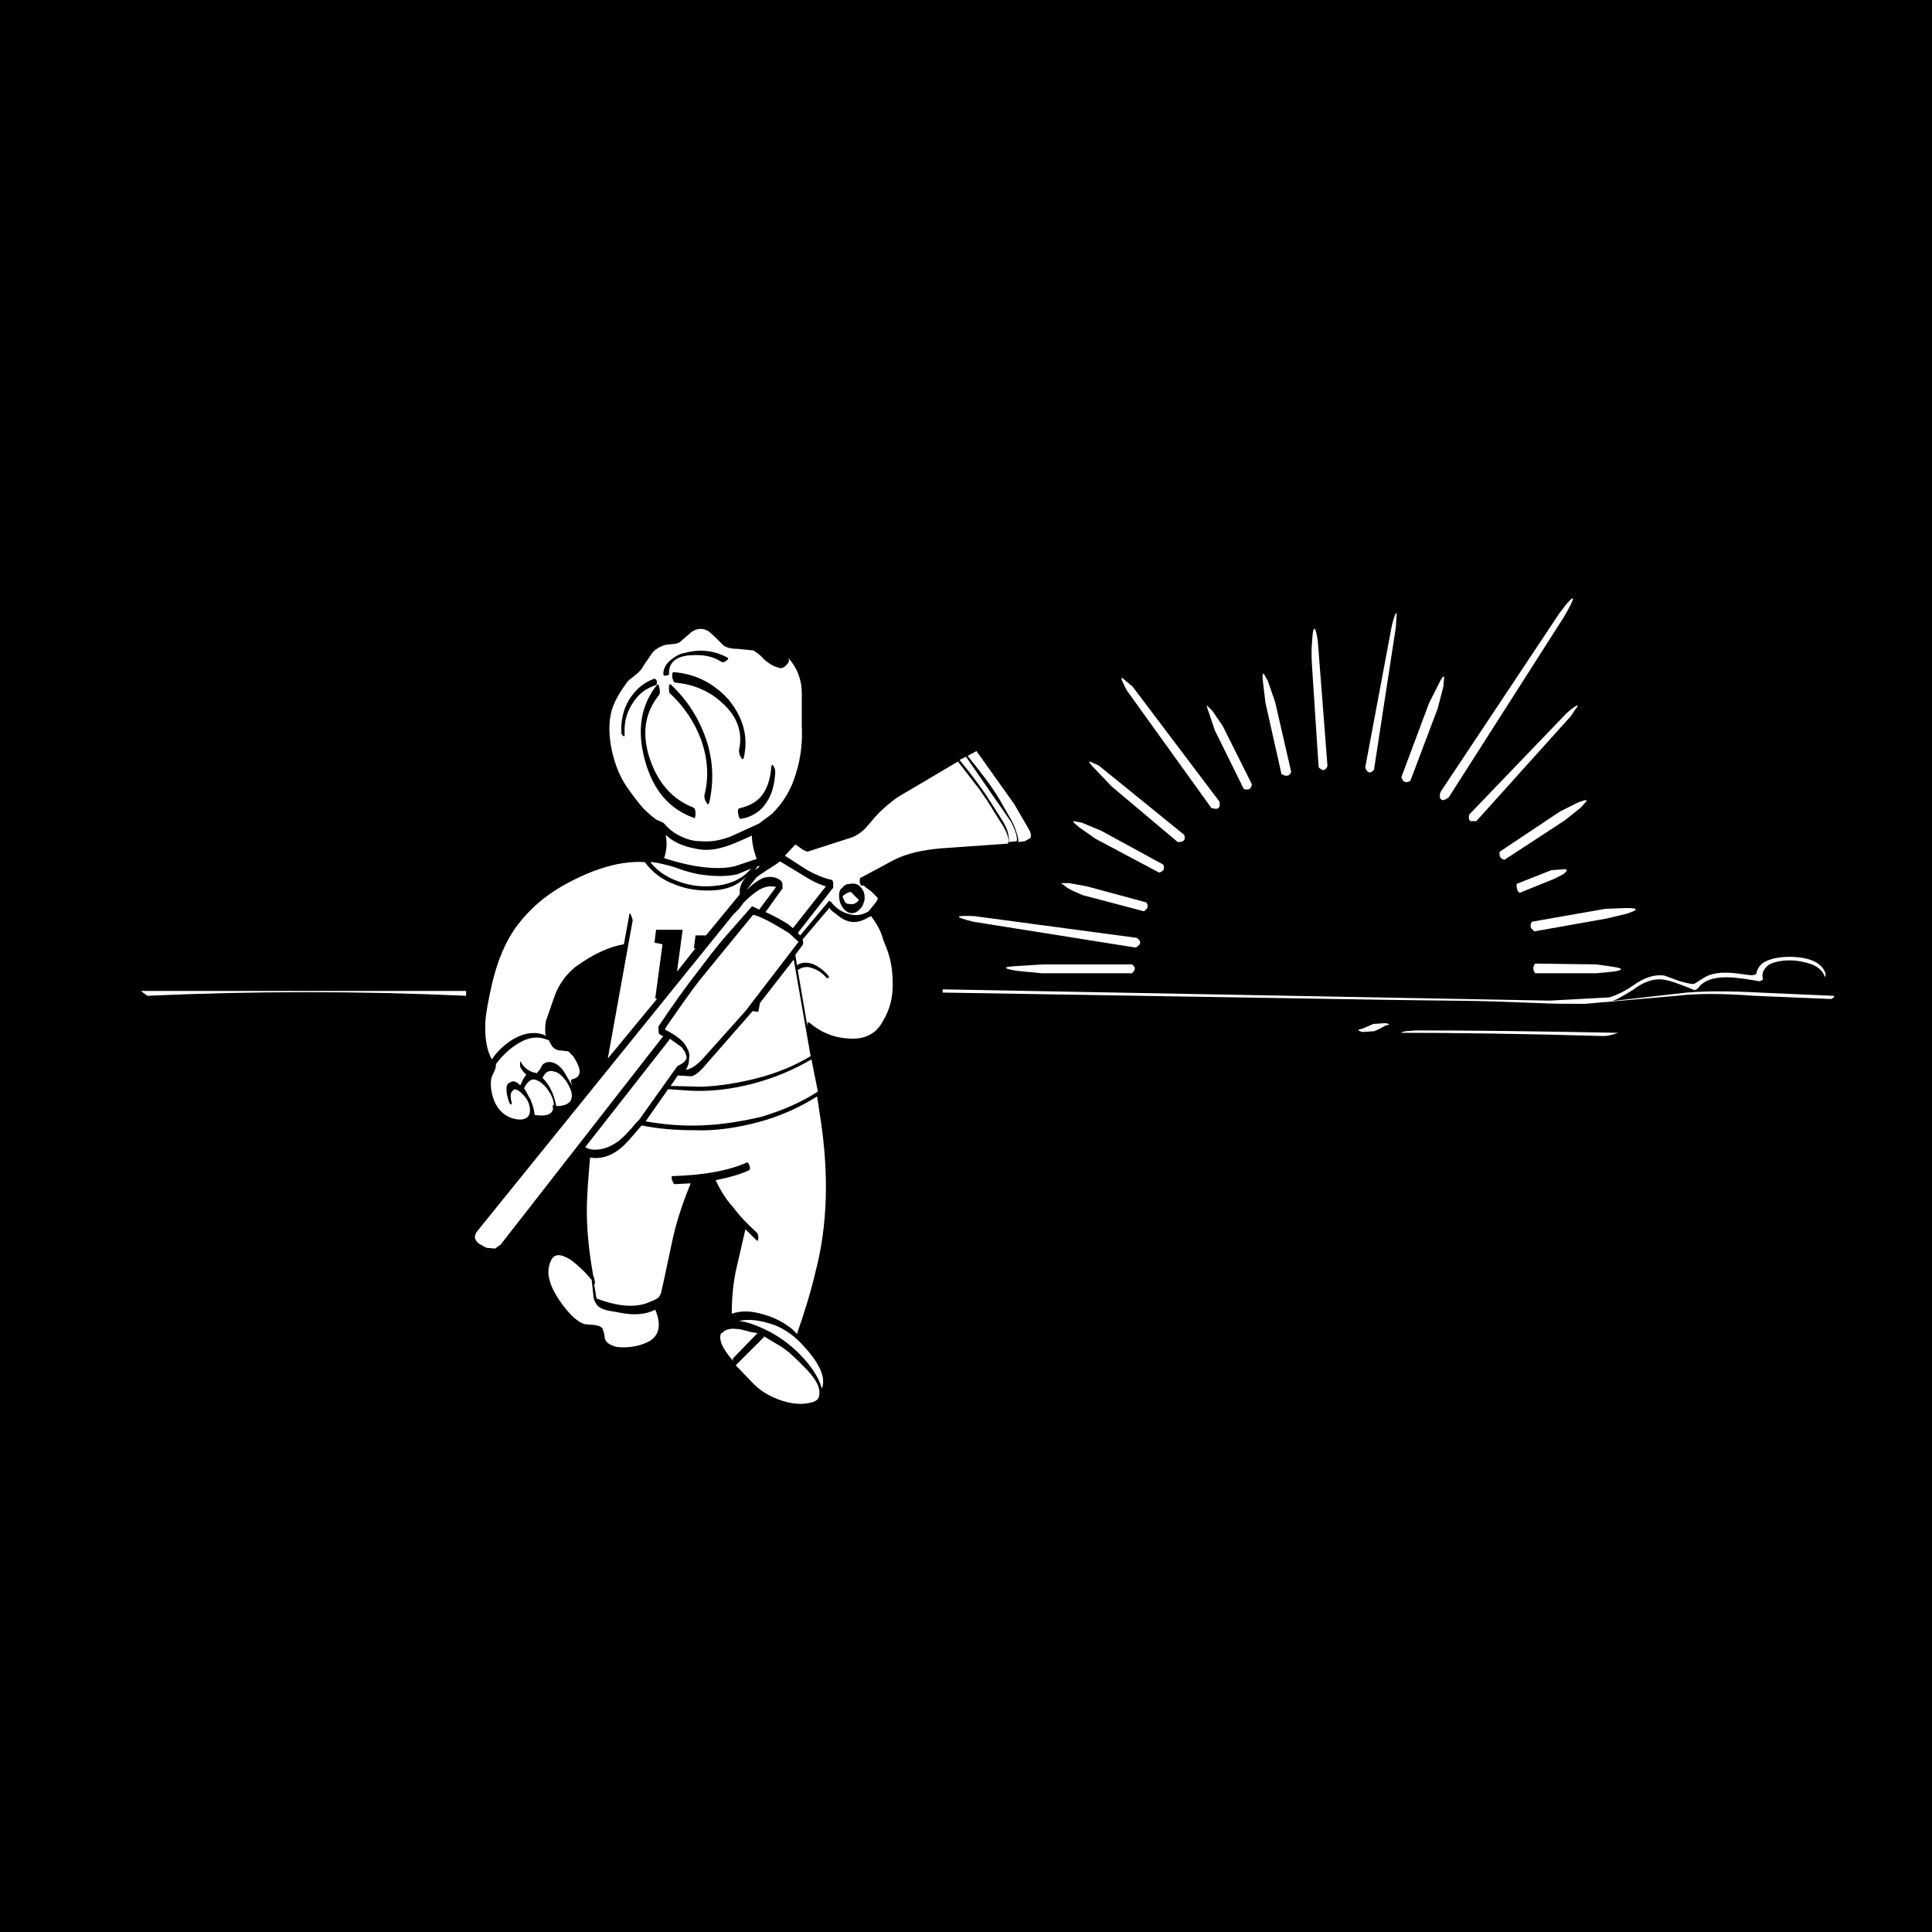 <?xml version="1.0" encoding="utf-8"?>
<!-- Generator: Adobe Illustrator 25.4.1, SVG Export Plug-In . SVG Version: 6.00 Build 0)  -->
<svg version="1.1" id="PerkClip_1d246b" image-rendering="auto"
	 xmlns="http://www.w3.org/2000/svg" xmlns:xlink="http://www.w3.org/1999/xlink" x="0px" y="0px" viewBox="0 0 240 240"
	 style="enable-background:new 0 0 240 240;" xml:space="preserve">
<style type="text/css">
	.st0{fill:#FFFFFF;}
</style>
<g>
	<rect width="240" height="240"/>
	<path class="st0" d="M57.9,123.7v-0.6H17.5l0.8,0.6C31.5,123.1,44.7,123.1,57.9,123.7 M172.1,127.4c0.6-0.1,0.6-0.2,0-0.3l-1.5,0.1
		l-1.4,0.6c-0.6,0.1-0.6,0.2,0,0.4l1.5-0.1C171.2,127.9,171.6,127.7,172.1,127.4 M174.6,128.1c-0.5,0.1-0.6,0.2-0.5,0.2
		c6.4,0,14.7,0.1,25.1,0.4c0.4,0,1-0.1,1.8-0.4c-10.2-0.2-18.6-0.3-25.1-0.3L174.6,128.1 M226.8,121c-0.3-1-1.2-1.7-2.8-2
		c-1.3-0.2-2.5-0.2-3.8,0.1c-0.7,0.2-1.3,0.5-1.6,0.9c-0.2,0.3-0.4,0.6-0.4,0.9c-0.1,0.2-0.4,0.3-1.1,0.2l-1.5-0.2
		c-1.8-0.2-3.1,0-4,0.6l-1.1,0.7c-0.1,0.1-0.7,0-1.8-0.3l-1.9-0.7c-1.2-0.2-2.5,0.2-3.9,1.2c-1,0.7-2,1.2-3,1.5l-7.4,0.4l-75.4-1.4
		v0.4l55,0.9c6.2,0.1,10.6,0.1,13.3,0.2l5.6,0.2c1.9,0.1,3.9,0.1,5.9,0.1l11.4-1c2.5-0.3,5.7-0.3,9.6,0l9.6,0.4l0.3-0.2
		c0.1-0.2,0-0.2-0.1-0.2l-9.1-0.4c-3.7-0.2-6.7-0.2-9.1,0l-8.8,1h-0.4l0.4-0.1c0.6-0.3,1.3-0.7,2.1-1.2c1.3-1,2.6-1.5,3.9-1.3
		c0.7,0.1,1.9,0.5,3.8,1.3c0.1,0,0.2-0.1,0.4-0.2c0.7-1,1.9-1.4,3.6-1.4c1,0,2.4,0.2,4.1,0.5l0.2-0.1c0.2-0.1,0.2-0.1,0.2-0.2
		c-0.2-0.7,0.1-1.3,0.8-1.8c0.6-0.3,1.5-0.5,2.5-0.5c1,0,1.9,0.2,2.8,0.5c0.9,0.4,1.4,0.9,1.6,1.6L226.8,121z"/>
	<path class="st0" d="M190.7,119.7c-0.3,0.4-0.3,0.8,0,1.2l7.6,0l2.1-0.2c1.3-0.2,1.3-0.4,0-0.6l-2.1-0.3L190.7,119.7L190.7,119.7
		 M194.2,108.6c0.6-0.5,0.6-0.7-0.2-0.6l-1.3,0.1l-4.3,1.7v0.1c0,0.5,0.1,0.9,0.4,1v0l4.2-1.7L194.2,108.6 M194.4,101.9l2-1.6
		l0.7-0.8c0-0.2-0.3-0.1-1.1,0.2l-2.2,1.1l-7.5,5v0c-0.1,0.6,0.1,0.9,0.6,1l0,0L194.4,101.9 M202.1,113.5c1.5-0.5,1.5-0.7-0.1-0.7
		l-2.6,0.1l-9.1,1.6l0,0c-0.2,0.3-0.2,0.6-0.1,0.8l0.4,0.4l9-1.6L202.1,113.5 M141.2,116.5L141.2,116.5l-20.2-2.7
		c-2.5-0.1-2.5,0.1-0.1,0.7l20.1,3.2l0.1,0C141.8,117.3,141.8,116.9,141.2,116.5 M126.3,120.6l3.1,0.3l11.1,0l0.1,0
		c0.5-0.4,0.5-0.8,0-1.1l-0.1,0l-10.9,0l-3.2,0.2C124.5,120.1,124.5,120.3,126.3,120.6 M142.1,113.2c0.5-0.3,0.6-0.7,0.3-1.1l0,0
		l-7.4-2l-2.2-0.4l-1,0l0.8,0.6c0.5,0.3,1.2,0.6,1.9,0.9L142.1,113.2L142.1,113.2 M144,108.4c0.6-0.2,0.7-0.5,0.5-1l0,0l-7.7-4.2
		l-2.4-1l-1-0.2c-0.2,0.1,0.1,0.3,0.7,0.8l2,1.4L144,108.4L144,108.4 M150.2,88.6l0.7,2.1l3.6,7.3l0,0c0.6,0.2,0.9,0,1-0.5v-0.1
		l-3.6-7.2l-1.3-1.9l-0.7-0.7C149.9,87.5,149.9,87.9,150.2,88.6 M157.5,84.6l-0.5-0.9c-0.2-0.1-0.2,0.3-0.1,1.1l0.3,2.5l2,8.9l0.1,0
		c0.5,0.3,0.9,0.2,1.1-0.3l0,0l-2-8.7L157.5,84.6 M136.5,95.1l-1.1-0.5c-0.2,0,0,0.3,0.7,1l2,2.1l8.2,6.9h0.1c0.7,0,0.9-0.3,0.7-0.9
		l0,0L136.5,95.1 M139.4,84.2c-0.2,0,0,0.5,0.6,1.6l10.5,14.6l0.1,0c0.7,0.2,1,0,0.9-0.7l0-0.1l-10.8-14.3L139.4,84.2 M194.3,76.6
		c0.7-1.2,1.1-2,1.1-2.2c0-0.3-0.6,0.3-1.7,1.8L179,98.3l-0.1,0.2c-0.1,0.6,0,0.8,0.3,0.9c0.2,0,0.4-0.1,0.7-0.3l0.1-0.1L194.3,76.6
		 M196,87.7c0-0.2-0.5,0.1-1.4,0.9l-12.1,12.6l0,0.1c-0.1,0.4,0,0.6,0.2,0.7h0.6l0.1,0l11.7-13L196,87.7 M163.7,79.6
		c-0.3-2-0.6-2-0.7,0c-0.1,0.9-0.1,2,0,3.4l0.8,12.2l0,0.1c0.5,0.5,0.8,0.5,1.1-0.1v-0.1L163.7,79.6 M179.4,84.1
		c-0.1-0.2-0.3,0.1-0.7,0.9l-1.2,2.4l-3.4,9.1v0.1c0.2,0.6,0.6,0.7,1.1,0.4l0,0l3.4-9l0.7-2.7L179.4,84.1 M173.5,76.2
		c-0.1-0.2-0.3,0.3-0.6,1.5l-3.3,17.6l0,0.1c0.3,0.7,0.7,0.7,1.1,0.2l0-0.1l2.7-17.6L173.5,76.2z"/>
	<path class="st0" d="M94.9,166l0,0.1l-3.5,3.5l2.2,2.3c0.6,0.6,1.3,1.1,1.9,1.4c1.5,0.8,2.9,1.1,4.1,1.1c1.2-0.1,1.9-0.3,2.1-0.8
		c0.2-0.6,0.1-1.3-0.4-2.1c-0.3-0.5-0.8-1.1-1.5-1.8c-1-1-1.9-1.9-2.9-2.5L94.9,166 M89.8,165.5l-0.1,0.1h-0.1
		c-0.4,0.7,0.1,1.9,1.5,3.5c-0.1-0.2-0.1-0.3,0-0.4l3-3.1l-0.7-0.1c-0.8-0.2-1.4-0.4-1.8-0.4C90.8,165,90.2,165.1,89.8,165.5
		 M101.9,171.9l0.2,0.6c0.5-1.3-0.2-3-2.1-5.1c-1.2-1.4-2.5-2.3-3.8-2.8c-1.7-0.6-3.2-0.8-4.4-0.5c0.9,0.1,1.8,0.4,2.7,0.8
		c1.6,0.7,3,1.6,4.3,2.8C100.4,169.2,101.4,170.6,101.9,171.9 M100.8,131.6c-2.2,1.3-4.6,2.3-7.2,3c-2.7,0.7-5.2,1-7.7,0.9l-2.9-0.2
		l-2.8,4c2.3,0.4,4.6,0.6,7,0.5c2.5-0.1,5-0.5,7.5-1.1c2.6-0.8,4.9-1.8,6.9-3.1L100.8,131.6 M94.2,125.7l-0.7-0.1l-6.3,7.2
		c-0.5,0.5-0.9,0.8-1.3,0.9l-1.7-0.1l-0.9,1.3l3.9,0.1c2.3-0.1,4.7-0.5,7-1.1c2.3-0.6,4.5-1.5,6.5-2.7l-2.1-12l-4.2,5.4L94.2,125.7
		 M99.2,117l-1.2-1.1l-1-0.6c-0.5-0.3-1.3-0.8-2.4-1.3l-0.5-0.2c-0.3-0.1-0.5-0.2-0.6-0.1l-6.7,8.2c-1.3,1.7-2.6,3.6-4,5.6l-0.2,0.4
		c1.4,0.7,2.3,1.4,2.7,2.2c0.3,0.5,0.4,0.9,0.3,1.4c0,0.5-0.1,0.9-0.4,1.4c0.7-0.1,1.4-0.6,2.3-1.6l5.1-5.7L99.2,117 M91.3,107.6
		l2.7-0.9c-0.4-1.1-0.6-2.1-0.6-2.9c-1.5,0.7-2.7,1.2-3.4,1.4c-1.3,0.4-2.5,0.5-3.7,0.2c-1.6-0.3-2.8-0.9-3.6-1.7
		c0.2,1.1,0.1,2-0.2,2.9C86.2,107.8,89.2,108.1,91.3,107.6 M93.3,107.9l-1.7,0.7c-1.3,0.3-2.9,0.3-4.8,0c-0.5-0.1-1.5-0.3-2.8-0.8
		c-1.2-0.4-2.2-0.6-2.9-0.7l-0.3,0c1,1.3,2.4,2.1,4.1,2.6c1.6,0.5,3.3,0.5,4.9,0.2C91.2,109.6,92.4,109,93.3,107.9 M93.8,109.2
		l-1.1,1.4c0.7-0.7,1.4-1.2,2-1.5c0.9-0.3,1.7-0.2,2.3,0.3c0.1,0.1,0.2,0.3,0.2,0.5c0,0.2,0,0.4,0,0.5l-0.1,0.1l-2,2.8
		c1.1,0.5,2,1,2.8,1.5l0.6,0.5l4.1-5.2c-0.8-0.2-1.8-0.7-2.9-1.4l-2.8-1.7l-0.4,0.3l-1.4,0.9C94.5,108.6,94,108.9,93.8,109.2
		 M94.1,107.6l-0.3,0.5l0.6-0.5L94.1,107.6 M108.2,113.8l-0.4,0.2c-1,0.6-1.9,0.7-2.8,0.3c-0.3-0.1-0.7-0.4-1.2-0.8
		c-0.6-0.4-0.8-0.7-0.7-0.8l-3.4,4c0.1,0.3,0.1,0.6,0,0.7l-0.9,1.2l0.2,1.3c0.6-0.4,1.3-0.4,2.1-0.1c0.6,0.3,1.2,0.7,1.8,1.4
		c0.1,0.1,0.1,0.2,0,0.3l-0.2,0c-0.5-0.6-1.1-1-1.7-1.2c-0.7-0.3-1.3-0.2-1.9,0.2h0l1.2,7h0l0-0.4c0-0.1,0.1-0.1,0.2-0.1
		c1.4,1.2,3,1.9,4.8,2c2.1,0.2,3.6-0.6,4.4-2.2c0.8-1.3,1.2-2.8,1.2-4.5c0-1.6-0.2-3.1-0.8-4.6l-0.4-1
		C109.5,115.8,108.9,114.7,108.2,113.8 M61.5,155.1l0.7-0.5l20.2-25.9l-0.3-0.1l-0.1-0.1c-0.1,0-0.2-0.2-0.2-0.4c0-0.3,0-0.5,0-0.6
		c1.6-2.4,3.3-4.8,5.1-7.1c0.9-1.2,1.9-2.5,2.9-3.7l3.6-4.1l0.1,0l0.8,0.4l2.1-2.8c-0.6-0.2-1.4-0.1-2.2,0.4
		c-0.6,0.4-1.2,0.9-1.8,1.5l-0.6,0.8l-0.7,0.7l-31.7,39.2c-0.6,0.7-0.5,1.2,0.1,1.7c0.4,0.2,0.7,0.4,0.9,0.5L61.5,155.1 M73.7,160.8
		l-0.2-1.8c-0.9-1.1-1.8-1.9-2.6-2.5c-1.3-0.8-2.1-0.8-2.5,0.2c-0.3,0.7-0.4,1.5-0.1,2.4c0.2,0.8,0.6,1.5,1.1,2.3
		c1.3,1.9,2.4,2.9,3.3,3.1l1.2,0.1c0.5,0.1,0.9,0.2,1,0.6c0.1,0.3,0.2,0.6,0.2,0.8c0,0.3,0.1,0.6,0.5,0.9c0.3,0.2,0.6,0.3,0.9,0.4
		c0.6,0.1,1.3,0.1,2,0c0.7-0.1,1.4-0.3,2-0.6c1.4-0.7,1.7-2.1,0.9-4c-1.2,0.6-2.6,0.7-4.2,0.4l-1.7-0.3c-0.8-0.2-1.3-0.5-1.4-0.8
		C73.8,161.6,73.7,161.2,73.7,160.8 M76.9,142.8c-1.2,0.9-2.4,1.2-3.6,1c-0.2,2.3-0.4,4.6-0.4,6.7c0,2,0.2,4.7,0.8,8l0.1,0.2
		l0.1,0.5c0,0.3,0,0.4-0.1,0.3l0.3,1.8c2.9,1.1,5.2,1.2,6.9,0.3h0.1l0.7-0.4l0.3-0.5l0.4-1.8c0.6-2.8,1-4.8,1.3-6
		c0.6-2.3,1.3-4.2,2-5.9l-2,0.1c-0.1,0-0.2-0.2-0.3-0.5c-0.1-0.3-0.1-0.5,0-0.5c3.9-0.1,7.1-0.7,9.3-1.7c0.1,0,0.2,0.1,0.3,0.4
		c0.1,0.3,0.1,0.5-0.1,0.6c-1.1,0.5-2.5,0.9-4.1,1.2c0.5,1.1,1.2,2.3,2.2,3.4c0.9,1.2,1.9,2.2,2.9,3.1c0.1,0.1,0.2,0.3,0.2,0.6
		c0,0.3,0,0.5-0.2,0.4l-1.4-1.4l-1.2,5.2c-0.4,2-0.5,3.8-0.5,5.3c1.1-0.4,2.4-0.4,4,0.1c1.4,0.4,2.5,1,3.5,1.8l0.6,0.6v0
		c0.9-2.6,1.7-5.1,2.3-7.7c1.5-5.7,1.7-12.1,0.6-19.2l-0.4-2.6c-2.2,1.4-4.7,2.5-7.3,3.2c-2.7,0.7-5.3,1.1-7.9,1
		c-2.5,0-4.7-0.2-6.6-0.6C78.6,141.1,77.7,142.2,76.9,142.8 M73.1,142.7l0.4,0.1c1.1,0.1,2.2-0.2,3.4-1.1c0.6-0.5,1.3-1.2,2.1-2.2
		l0.4-0.4l4.7-6.6l0.1-0.1c0.7-0.3,1.1-0.7,1.1-1.1l-0.2-0.6l-0.4-0.6l-1.4-1l-0.1-0.1l0,0.1l-10.5,13.4L73.1,142.7 M70.4,134.4
		c-0.5-0.7-1-1.2-1.6-1.3c-0.6-0.2-1.1,0.1-1.4,0.8c0.9,0.9,1.4,2,1.7,3.5c0.9,0,1.5-0.2,1.8-0.7C71.2,136.1,71,135.4,70.4,134.4
		 M67.1,134.4c-0.5-0.3-0.9-0.4-1.2-0.2c-0.3,0.2-0.6,0.5-0.8,1c0.3,0.4,0.5,0.9,0.8,1.4c0.3,0.7,0.5,1.4,0.5,1.9
		c1.3,0.2,2.1,0,2.3-0.7l0-0.1c-0.1-0.3,0-0.5,0.1-0.4c0-0.5-0.2-1.1-0.6-1.7C67.9,135.1,67.5,134.7,67.1,134.4 M71.1,134.9
		c-0.2-0.5-0.2-0.7-0.1-0.8c1.3-0.3,1.3-1.2,0.2-2.9l-0.6-0.6l-0.9-0.1c-0.5,0-0.8-0.2-1.1-0.5l-0.4-0.7l0-0.2v0.1h-0.1
		c-1.2-0.5-2.4-0.4-3.7,0.4c-1,0.6-2,1.5-2.8,2.6v0.2c0,0.2-0.1,0.5-0.3,0.9c-0.2,0.4-0.3,0.7-0.3,0.9c-0.1,0.9,0.1,1.9,0.5,2.8
		c0.5,1,1.2,1.6,2.1,1.9c1,0.3,1.6,0.2,2-0.2c0.3-0.4,0.3-0.9,0.1-1.6c-0.2-0.6-0.6-1-1-1.4c-0.5-0.4-0.8-0.5-1-0.2
		c-0.3,0.2-0.3,0.6-0.2,1.2c0.1,0.3,0.1,0.5,0,0.5c-0.1,0-0.2-0.1-0.3-0.4c-0.4-1.3-0.4-2.1,0.1-2.3c0.4-0.3,0.8-0.2,1.3,0.3
		l0.1-0.1c0.2-0.5,0.4-0.9,0.7-1.2c-0.3-0.2-0.5-0.5-0.7-0.8c-0.1-0.2-0.1-0.4-0.1-0.6c0-0.3,0.1-0.3,0.2,0c0.4,0.6,1,1.1,1.9,1.2
		l0.4-0.5c0.2-0.4,0.3-0.6,0.5-0.7c0.5-0.3,1.1-0.2,1.7,0.2c0.4,0.3,0.8,0.8,1.1,1.4L71.1,134.9 M69.1,123.2
		c0.6-1.3,1.4-2.3,2.4-3.1c2.2-1.6,4.2-2.5,6-2.8l0.7-3.8c0-0.1,0.1,0,0.2,0.2l0.2,0.6l-3.1,17.2l6.1-7.4l-0.2-0.1l0.9-6.7l-1-0.2
		l0.2-1.6h3.3l-0.7,5.2l2.3-2.9l-0.2,0l0.2-1.6h1.3l4.2-5.1v-0.5c0-0.3,0.1-0.6,0.3-1l0.4-0.6c-1,1-2.3,1.5-3.9,1.6
		c-1.7,0.1-3.3-0.1-4.8-0.7c-1.7-0.6-2.9-1.6-3.8-2.8c-2.8-0.2-6,0.7-9.4,2.5c-2.7,1.4-4.8,3.2-6.4,5.3c-1.5,2-2.5,4.4-3.2,7.4
		c-0.4,1.8-0.7,3.3-0.8,4.5c-0.1,1.8,0.1,3.3,0.6,4.4l0.2,0.4c0.8-1.2,1.8-2,2.8-2.6c1.3-0.7,2.6-0.9,3.8-0.4l0.1,0.2
		c-0.1-0.6-0.1-1.2,0-1.9C68.3,125.5,68.7,124.2,69.1,123.2 M119,94.6l-5.4,3.2c-1.2,0.7-2.1,1.2-2.6,1.6c-0.9,0.7-1.7,1.4-2.3,2.1
		l-1.2,1.4c-0.5,0.5-1.1,0.9-1.6,1.1l-5.6,1.8l-0.5-0.2l-1-0.7l-1.3,1.4l2.8,1.8c1.1,0.6,2.1,1,3,1.2c0.1,0,0.2,0.2,0.2,0.4
		c0,0.3,0,0.5,0,0.6l-0.1,0.1l-4.3,5.5l0.3,0.3l0,0l3.6-4.3l0.2,0.1c0.7,0.9,1.5,1.4,2.5,1.6c0.8,0.2,1.6,0,2.2-0.4l0.9-1.1
		c0.2-0.3,0.3-0.5,0.2-0.6l-0.8-0.8c-0.3-0.2-0.6-0.4-0.9-0.7H107c-0.1-0.1-0.2-0.2-0.2-0.5c0-0.3,0-0.5,0.2-0.5l4.1-2.2
		c1.6-0.8,3.5-1.2,5.6-1.4l8.5-0.6c0.2-0.4,0-1.2-0.6-2.2l-1.2-1.9c-0.4-0.7-1-1.6-1.7-2.6L119,94.6 M104.8,110.1
		c0.2-0.2,0.4-0.3,0.8-0.3h0c0.5-0.1,1,0,1.3,0.4c0.3,0.3,0.5,0.7,0.5,1.2l0,0.4l-0.2,0.6l-0.1,0.2c-0.3,0.4-0.6,0.7-1,0.8
		c-0.4,0.1-0.8,0-1.2-0.4c-0.3-0.3-0.5-0.7-0.6-1.1c-0.1-0.6-0.1-1,0.1-1.4L104.8,110.1 M105.7,110.8c-0.2,0-0.3,0.1-0.4,0.1
		c-0.5,0.3-0.7,0.4-0.6,0.6c0.1,0.2,0.2,0.4,0.3,0.6c0.2,0.2,0.4,0.2,0.6,0.2c0.4,0.1,0.8-0.1,1.1-0.5L105.7,110.8 M120,94l-0.8,0.4
		c1.8,2.2,3.1,4,3.9,5.3l1.4,2.2c0.7,1.1,0.9,2,0.8,2.7l1-0.1c0.1-0.5-0.1-1.2-0.7-2.4L120,94 M121.3,93.3l-1.1,0.6
		c1.7,2.1,3,3.8,3.9,5.3l1.2,2.1c0.5,0.8,0.8,1.5,1,2.2c0.2,0.5,0.2,0.9,0.2,1.1l0.8-0.1l0.7-0.4c0.1-0.2,0.1-0.6-0.2-1.1l-1.8-3.1
		L121.3,93.3 M94.9,81.9c-0.5-0.6-1-0.9-1.3-1.1l-2-0.2c-0.9,0-1.5-0.2-1.8-0.5c-0.8-0.8-1.4-1.4-1.8-1.7c-0.7-0.4-1.5-0.4-2.2,0.2
		l-1.4,1.2c-0.2,0.1-0.5,0.2-0.8,0.2l-0.9,0.1c-0.7,0.2-1.2,0.5-1.6,0.9l-1.1,1.6c-0.2,0.4-0.5,0.8-1,1.2c-0.6,0.5-1.1,0.8-1.2,1.1
		c-0.9,1.2-1.5,2.3-1.8,3.3c-0.4,1.4-0.4,3.1,0,5c0.4,1.8,1,3.3,1.9,4.6c0.7,1,1.3,1.8,2,2.6c0.7,0.7,1.2,1.1,1.6,1.4l0.9,0.4
		l0.1,0.1c0.5,0.6,1.2,1.2,2.1,1.6c0.8,0.4,1.6,0.6,2.5,0.6c1.2,0.1,2.4-0.1,3.7-0.6l3.5-1.6c0.1-0.1,0.4-0.3,0.8-0.6l0.8-0.6
		c1.4-1.4,2.4-3,3-5.1c0.6-1.9,0.8-3.9,0.7-5.9c0-0.5,0-1.2,0-2v-2c0-1.7-0.6-3.2-1.7-4.4c0.2,0.3,0.1,0.6-0.2,0.9
		c-0.4,0.4-0.7,0.5-1.1,0.3C95.9,82.7,95.5,82.4,94.9,81.9 M83.3,86.2c-0.2-0.1-0.2-0.4-0.2-0.8c0-0.4,0.1-0.5,0.3-0.3
		c2,1.9,3.4,4.1,4.3,6.7c0.9,2.6,1,5.3,0.4,7.9c-0.1,0.3-0.2,0.3-0.4-0.1c-0.2-0.3-0.2-0.6-0.2-0.8c0.6-2.3,0.4-4.6-0.4-6.9
		C86.3,89.8,85.1,87.9,83.3,86.2 M81.6,84.7c0,0.2,0,0.3-0.1,0.4c-1.3,0.4-2.3,1.2-3,2.4c-0.7,1.1-1,2.4-0.9,3.8
		c0,0.2-0.1,0.2-0.2,0.1c-0.1-0.1-0.2-0.2-0.2-0.3c-0.1-1.5,0.2-2.9,0.9-4.1c0.8-1.3,1.8-2.2,3.2-2.7C81.5,84.4,81.6,84.5,81.6,84.7
		 M82.8,83.9c-0.3,0.1-0.4,0-0.4-0.2c0-0.6,0.3-1.2,0.9-1.7c0.5-0.4,1.1-0.8,1.8-0.9c1.9-0.5,3.6-0.3,5.3,0.6
		c0.1,0.1,0.1,0.2-0.2,0.4s-0.4,0.2-0.6,0.1c-1.1-0.7-2.3-0.9-3.8-0.8c-1.8,0.1-2.7,0.9-2.7,2.2C83.2,83.8,83,83.9,82.8,83.9
		 M81.9,85.4c0.1,0.4,0.1,0.7,0,0.9c-1.8,2.2-2.2,4.8-1.2,7.9c1,3,2.8,5.1,5.4,6.1c0.2,0.1,0.3,0.3,0.3,0.8c0,0.4-0.1,0.6-0.2,0.5
		c-3.1-1.1-5.1-3.5-6.1-7.2c-1-3.7-0.5-6.8,1.5-9.3C81.7,84.9,81.8,85,81.9,85.4 M83.9,84.8c-0.2,0-0.3-0.3-0.4-0.7
		c0-0.4,0-0.6,0.2-0.6c2.7,0.2,5,1.4,6.8,3.4c1.8,2.2,2.5,4.6,1.9,7.2c-0.1,0.3-0.2,0.3-0.4-0.1c-0.2-0.4-0.2-0.6-0.2-0.8
		c0.5-2.2-0.2-4.2-2.1-5.9C88.2,85.9,86.2,85,83.9,84.8 M94.8,98.6c0.6-0.9,0.9-2,1-3.2c0-0.4,0.2-0.5,0.3-0.2
		c0.2,0.3,0.2,0.5,0.2,0.8c-0.1,1.5-0.4,2.7-1.1,3.7c-0.7,1.1-1.8,1.8-3.1,2c-0.2,0.1-0.3-0.1-0.4-0.6c-0.1-0.4,0-0.7,0.2-0.7
		C93.2,100.1,94.2,99.5,94.8,98.6z"/>
</g>
</svg>

